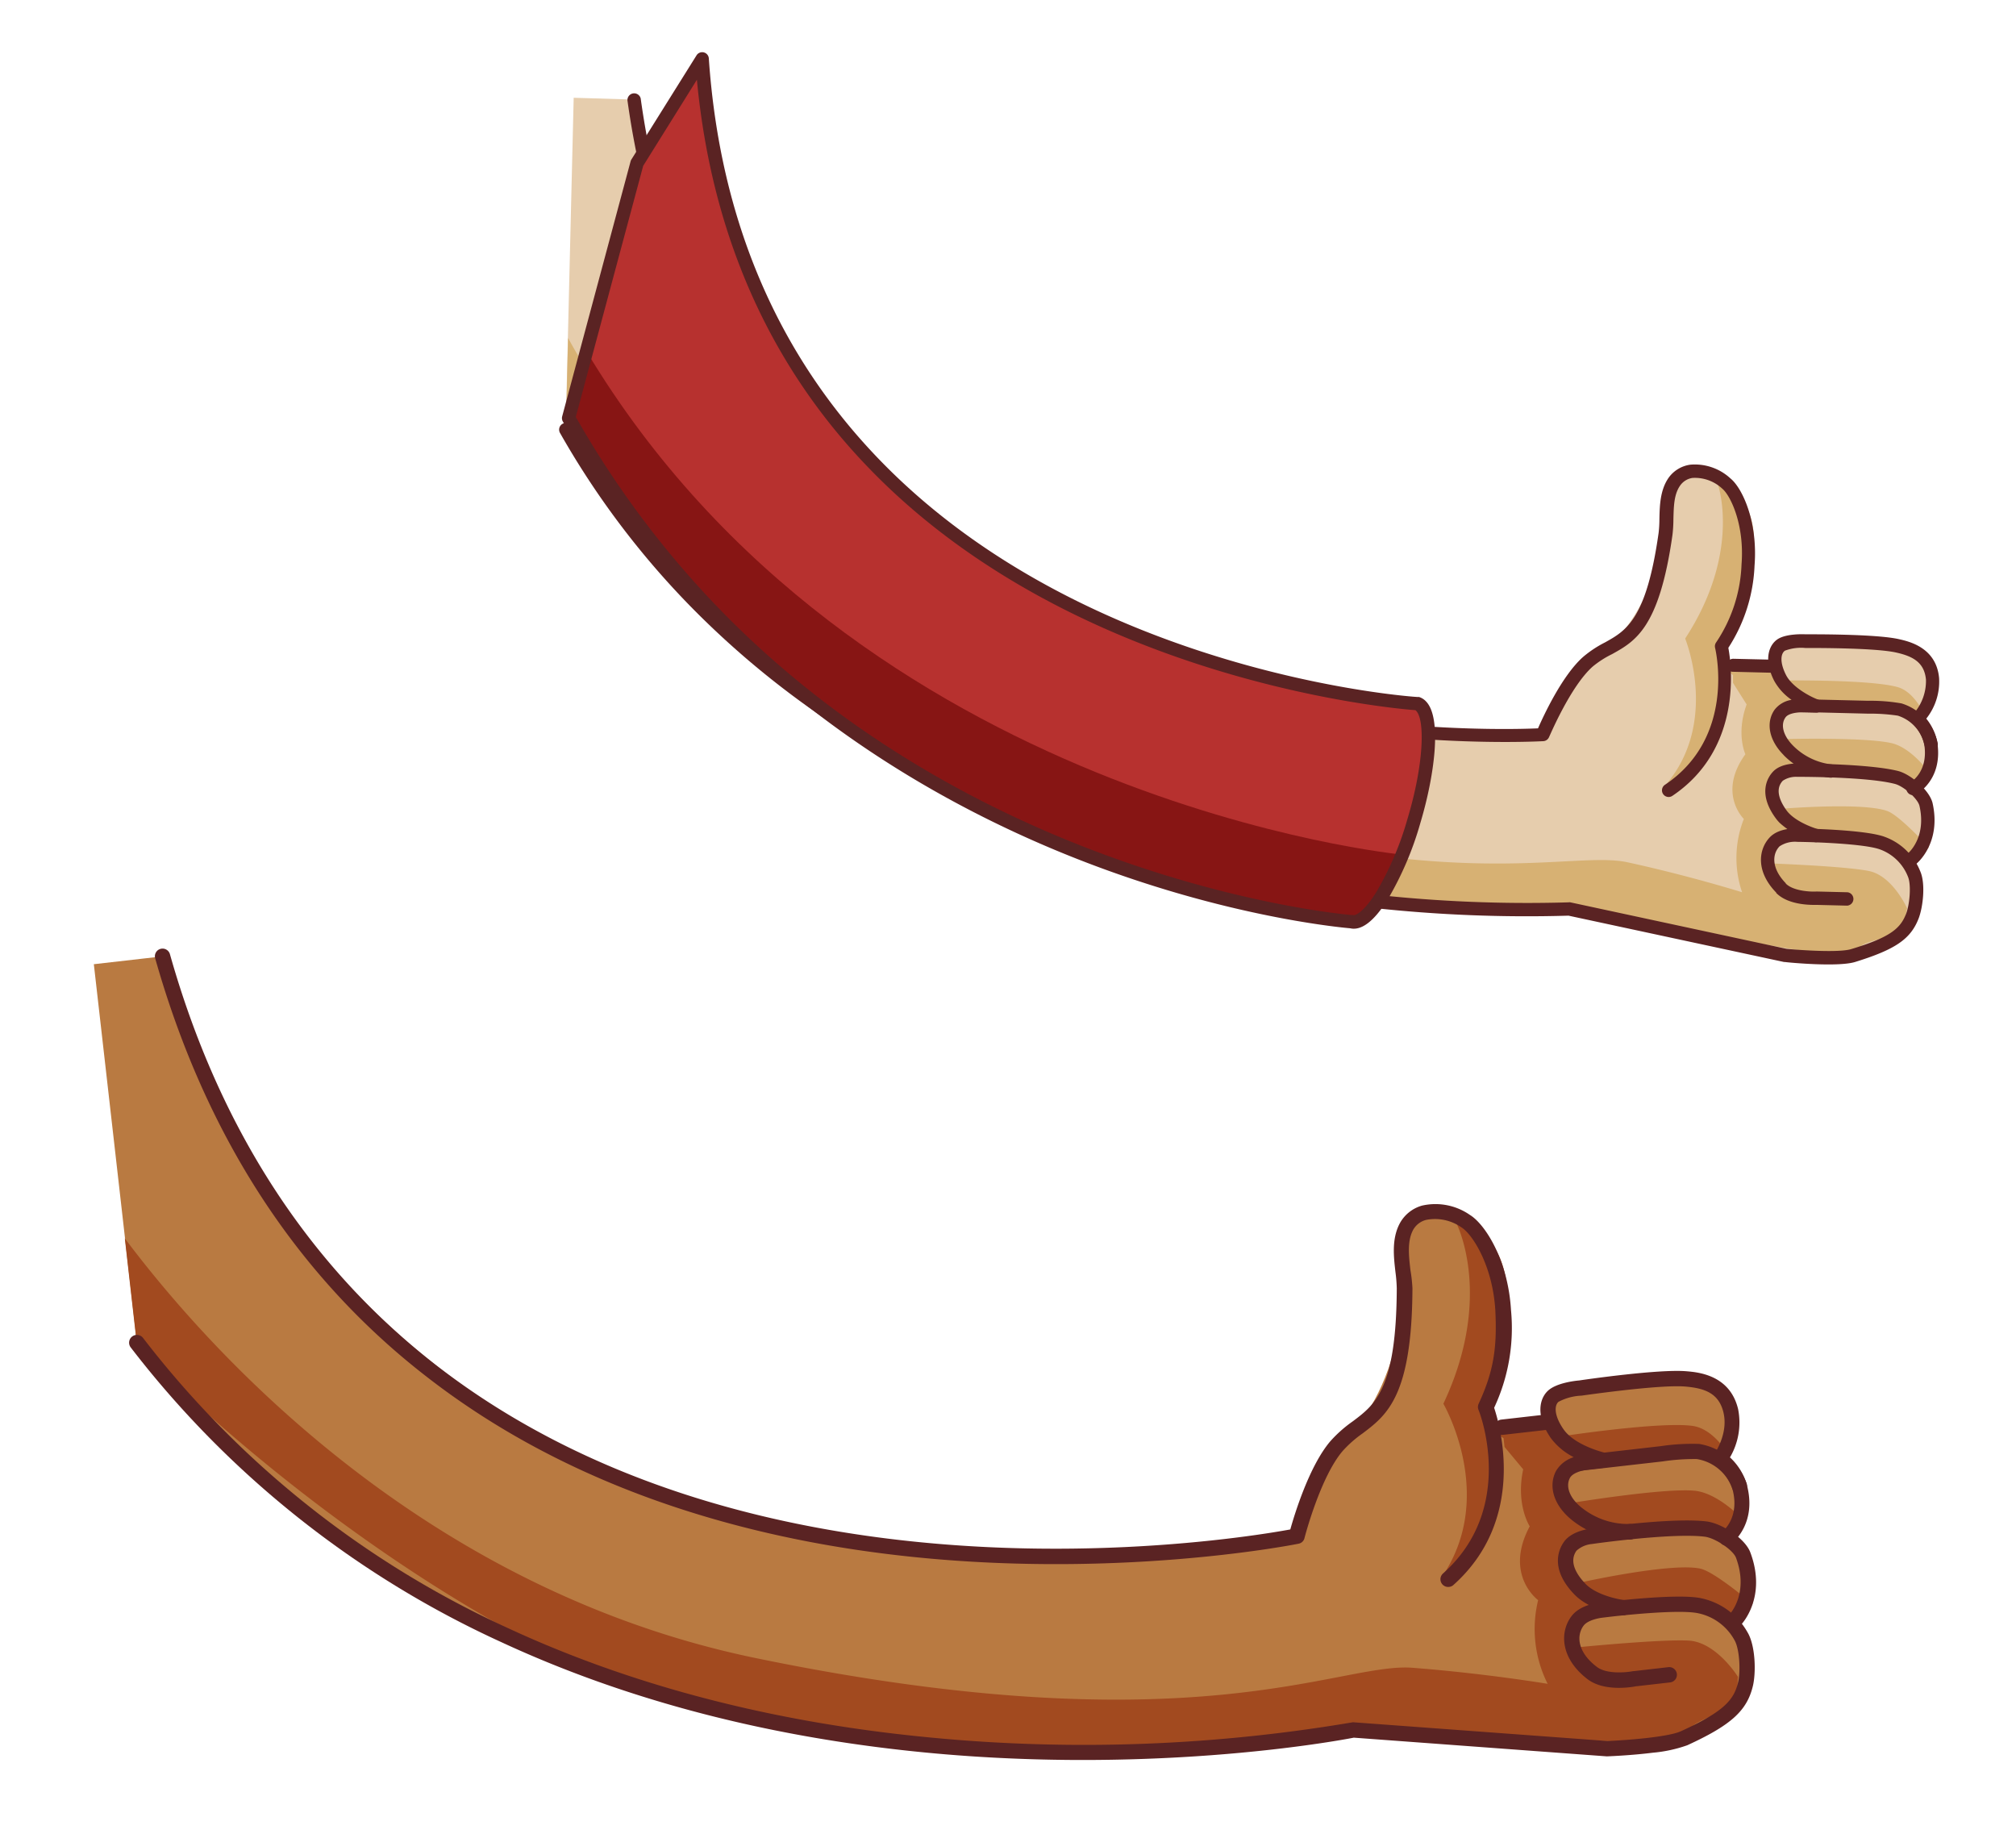 <svg xmlns="http://www.w3.org/2000/svg" viewBox="0 0 324 294.67"><defs><style>.cls-1{fill:#b97a41;}.cls-2{fill:#a24a1f;}.cls-3{fill:#5a2323;}.cls-4{fill:#e6cdad;}.cls-5{fill:#d7b173;}.cls-6{fill:#B7312F;}.cls-7{fill:#871514;}</style></defs><title>hands-left</title><g id="OBJECTS"><path class="cls-1" d="M26.12,153.68S50.7,269.57,208.36,246.83l6.39-14.45s12.84-7.83,11.14-36.6c5.94-.69,21.23-4.33,12.91,30.37l2.59,3.2,7.38-.84,1.32-4.47,21.42-3,6.19,4.42.87,6.18L276.78,234l2.78,4.78-.72,5.61-.18,2.58,2,1.74,1,9-2.58,3.13,1,11.25-7.21,7.28L258.28,281l-40.77-3S94.77,306.66,22,215.76c-3.09-27.13-6.92-60.82-6.92-60.82Z"/><path class="cls-2" d="M272.36,239.55c-4.92-.48-19.65,1.94-19.65,1.94l5.51,4.23,12.43-.83,4.08,1,2.77,1.23,1.68-3.83S275.73,239.88,272.36,239.55Zm1,12.54c-4.56-1.08-19.14,2.16-19.14,2.16l2.38,2.61-1.26-.63-4-3.91-.21-3.46,4.33-1.4.87-2.35-1.53-.82-3.69-4.16.11-3.8,5.29-1.19-.1-.87c.52.18,5.7.23,5.7.23s8.43-1.49,8.77-1.43c4,.71,7.1,4.38,7.1,4.38l-.5-1.66-1-1.36.81-1.39s-2.14-3.45-5.22-3.9c-5.16-.75-20.8,1.62-20.8,1.62l1,.7-1.78-.82-1.81-2.12-7.25.83-.35-.43-.63.23-1-3.54s9.28-26.38-5.42-29.12c0,0,6.13,11.71-2.06,29.08,0,0,8.34,14.33.21,27.15a37,37,0,0,0,8-9.5l.71-12.59.75.47.16,1.41,3,3.6c-1.22,5.69,1.05,9.16,1.05,9.16-4.19,7.83,1.35,11.86,1.35,11.86a19.61,19.61,0,0,0,1.53,13.45S238.77,268.91,227,268s-35,13-105.55-1.56C67.71,255.34,33.34,216.69,20.06,199c.64,5.65,1.29,11.36,1.91,16.81.85,1.07,1.72,2.1,2.58,3.13l.12.11s29.66,30.44,69.11,49.05c1.23.58,2.48,1.14,3.75,1.67a200.11,200.11,0,0,0,31.66,8.62c32.18,5.18,63.34,1.7,63.34,1.7l17.18-.62c5-.8,7.8-1.45,7.8-1.45l16.55,1.23,10,.14,23.18.64s4.43-1.18,4.4-2.1,4.17-2.44,4.17-2.44l3.33-2.68.17-3.36s-3.45-5.58-7.93-5.82-17.55,1.05-17.55,1.05l1.37,3.61L252.58,262l1.71-2.88,3.08-1.34.83.9,13.56-1.41,4.62,3.12,2.75.47,1.6-3.87S275.49,252.6,273.34,252.09Z"/><path class="cls-3" d="M232.91,255a1.24,1.24,0,0,1-1-2.15c11.73-10.43,6-25.62,5.72-26.26a1.26,1.26,0,0,1,0-1c2.37-5.11,3-8.89,2.69-15-.43-7.32-3.74-12.3-5.42-13.34a7.4,7.4,0,0,0-5.71-1.22,3.32,3.32,0,0,0-2.16,1.76c-.87,1.78-.61,4.06-.36,6.26A25.61,25.61,0,0,1,227,207c-.07,17.35-4.12,20.39-8,23.33a18.78,18.78,0,0,0-3.21,2.83c-3.6,4.2-6.11,13.86-6.14,14a1.2,1.2,0,0,1-.94.9c-.37.08-37.55,7.53-78.52-.28-24.11-4.6-44.82-13.51-61.53-26.48C47.64,205.06,33,182.43,24.94,154a1.23,1.23,0,0,1,2.37-.67c7.88,27.88,22.26,50.08,42.73,66,16.39,12.72,36.73,21.48,60.44,26,37.32,7.13,71.48,1.44,76.89.44.69-2.47,3.07-10.24,6.44-14.18a20.8,20.8,0,0,1,3.61-3.2c3.6-2.7,7-5.25,7.06-21.37a24.15,24.15,0,0,0-.21-2.61c-.28-2.43-.6-5.19.59-7.62a5.87,5.87,0,0,1,3.69-3.06,9.69,9.69,0,0,1,7.7,1.51c2.45,1.51,6.12,7.26,6.59,15.29a30.19,30.19,0,0,1-2.71,15.69c1,3,5.21,18-6.56,28.49A1.16,1.16,0,0,1,232.91,255Z"/><path class="cls-3" d="M265.61,281.65c-3.27.41-6.69.56-7.28.58h-.15l-40.6-3c-2.6.51-34,6.32-72.57,2-23.6-2.63-45.27-8.46-64.42-17.34A157.84,157.84,0,0,1,21,216.51a1.23,1.23,0,0,1,2-1.5,155.45,155.45,0,0,0,58.67,46.63c18.91,8.77,40.33,14.53,63.66,17.13a258.44,258.44,0,0,0,72-2,1.27,1.27,0,0,1,.34,0l40.7,3c2.63-.11,9.67-.6,11.79-1.58,7-3.19,8.52-5.08,9.18-7.87.43-1.82.22-5.45-.6-6.79a8.66,8.66,0,0,0-5.86-4.3c-3-.63-12,.3-15.25.71-.64.06-2.47.4-3.13,1.3-1.17,1.58-1,4.24,2.14,6.62,1.56,1.2,4.73.9,5.82.68h.1l5.57-.64a1.23,1.23,0,1,1,.28,2.45l-5.52.63c-.72.14-5.11.88-7.75-1.15-4.41-3.38-4.45-7.58-2.63-10.05,1.45-2,4.52-2.26,4.86-2.28s12-1.52,16-.68a11.2,11.2,0,0,1,7.46,5.44c1.31,2.15,1.4,6.49.89,8.64-.95,4-3.51,6.32-10.55,9.55A22.4,22.4,0,0,1,265.61,281.65Z"/><path class="cls-3" d="M279,261.45a1.26,1.26,0,0,1-1-.34,1.24,1.24,0,0,1,0-1.74c.13-.14,3.09-3.4,1-9.05-.47-1.25-3.35-3.19-5.06-3.39-5.31-.64-18,1.16-18.08,1.18a4.3,4.3,0,0,0-2.49,1.07c-1.29,1.81.06,3.89,1.43,5.32,1.65,1.72,5,2.47,6.21,2.61a1.23,1.23,0,0,1,1.08,1.37,1.24,1.24,0,0,1-1.37,1.08c-.21,0-5.11-.65-7.7-3.35-4-4.15-2.49-7.3-1.66-8.46,1.19-1.68,3.87-2.05,4.17-2.09.51-.07,13.08-1.86,18.71-1.18,2.4.28,6.22,2.69,7.07,5,2.68,7.16-1.34,11.44-1.51,11.62A1.28,1.28,0,0,1,279,261.45Z"/><path class="cls-3" d="M277.64,248.38a1.24,1.24,0,0,1-.89-2.22c.14-.1,3-2.33,1.62-7.09a7.77,7.77,0,0,0-2.62-3.63,1.23,1.23,0,0,1-.27-1.74s2.33-3.21,1.51-6.7c-.73-3.11-3-3.92-6.12-4.19-4.2-.36-16.58,1.45-16.7,1.46a8.6,8.6,0,0,0-3.71,1c-.68.62-.69,2.22.81,4.39,1.81,2.63,6.56,3.76,6.61,3.77a1.24,1.24,0,0,1,1,1.27,1.22,1.22,0,0,1-1.1,1.16l-2.79.32c-.53.08-2.24.44-2.69,1.33-.77,1.49.1,3.47,2.21,5a11.86,11.86,0,0,0,7.33,2.38,1.23,1.23,0,0,1,1.33,1.13A1.21,1.21,0,0,1,262,247.4a14.34,14.34,0,0,1-9-2.85c-3.13-2.32-4.28-5.52-2.94-8.15a5,5,0,0,1,2.86-2.24,10.57,10.57,0,0,1-3.68-3.07c-2.51-3.64-1.81-6.38-.44-7.63s4.36-1.58,5-1.63c.92-.14,12.83-1.86,17.23-1.48,1.92.16,7,.6,8.31,6.09a11.07,11.07,0,0,1-1.31,7.75,9.61,9.61,0,0,1,2.66,4.21c1.83,6.48-2.35,9.62-2.53,9.75A1.23,1.23,0,0,1,277.64,248.38Z"/><path class="cls-3" d="M248.93,229.73h0l-7.38.84a1.23,1.23,0,1,1-.28-2.45l7.38-.84a1.23,1.23,0,0,1,.3,2.45Z"/><path class="cls-3" d="M279.71,240a1.25,1.25,0,0,1-1.34-.87,7.24,7.24,0,0,0-5.68-4.67,34.38,34.38,0,0,0-5.49.38l-13.34,1.52a1.23,1.23,0,0,1-.3-2.45h0l13.32-1.52a34,34,0,0,1,6.2-.36,9.75,9.75,0,0,1,7.64,6.38,1.24,1.24,0,0,1-.83,1.54Z"/><path class="cls-4" d="M101.9,16S109.27,118.88,248,118.07l7.24-11.7s12-5.22,14-30.24c5.21.11,18.83-1.2,7.51,27.73l1.85,3.07,6.47.16,1.67-3.7h18.83l4.82,4.55v5.44l-1.82,1.76,1.83,4.45-1.29,4.75-.47,2.21,1.55,1.74-.19,7.9-2.6,2.39-.5,9.83-7.09,5.41L287,153.5,252.16,146S142.86,156.13,90.91,69c.58-23.77,1.29-53.29,1.29-53.29Z"/><path class="cls-5" d="M304.05,119.43c-4.18-1-17.18-.67-17.18-.67l4.25,4.31,10.82.76,3.4,1.33,2.24,1.39,1.91-3.11S306.92,120.11,304.05,119.43Zm-.65,10.93c-3.8-1.48-16.77-.42-16.77-.42l1.75,2.54-1-.69-3-3.86.23-3,3.9-.69,1-1.92-1.22-.9-2.69-4,.55-3.27,4.7-.39,0-.76c.43.22,4.89.88,4.89.88s7.45-.29,7.74-.2c3.4,1.1,5.6,4.63,5.6,4.63l-.23-1.49-.68-1.29.87-1.1s-1.44-3.23-4-4c-4.36-1.26-18.14-1.08-18.14-1.08l.75.72-1.44-.92-1.3-2-6.36-.15-.24-.41-.57.13-.46-3.18s11.15-21.65-1.21-25.76c0,0,3.89,10.83-5.24,24.83,0,0,5.48,13.36-3.06,23.44a32,32,0,0,0,8-7.23L277.93,108l.59.5,0,1.23,2.19,3.47c-1.74,4.76-.2,8-.2,8-4.54,6.26-.25,10.4-.25,10.4a17.1,17.1,0,0,0-.28,11.78s-8.38-2.63-18.38-4.81-31.75,7-90.86-13.93c-45.07-16-70.1-53.44-79.44-70.32-.12,4.95-.24,10-.36,14.73.61,1,1.23,2,1.86,3l.08.12s22,29.79,53.77,50.55c1,.65,2,1.27,3,1.88a173.56,173.56,0,0,0,26.28,11.22c27.14,8.3,54.44,9,54.44,9l14.88,1.51c4.41-.09,6.91-.32,6.91-.32l14.12,3,8.63,1.31,19.91,3.32s4-.49,4.05-1.29,3.89-1.6,3.89-1.6l3.19-1.92.55-2.87s-2.32-5.23-6.16-6-15.26-1.19-15.26-1.19l.76,3.28-1.52-5.74,1.81-2.28,2.83-.79.6.87,11.87.41,3.61,3.24,2.32.73,1.84-3.15S305.2,131.06,303.4,130.36Z"/><path class="cls-3" d="M130.37,79.29c-16.06-16.48-26-37.73-29.53-63.16a1.08,1.08,0,0,1,2.13-.3c3.46,25,13.2,45.82,28.94,62l0,0c12.62,12.93,29.12,22.91,49,29.65,31.35,10.61,61.49,9.77,66.27,9.56.9-2.05,3.87-8.48,7.25-11.48a17.94,17.94,0,0,1,3.5-2.32c3.42-1.9,6.66-3.69,8.63-17.59a19.32,19.32,0,0,0,.13-2.27c.05-2.14.11-4.56,1.42-6.52a5.15,5.15,0,0,1,3.55-2.19,8.43,8.43,0,0,1,6.46,2.22c1.94,1.59,4.41,7,3.86,14a26.18,26.18,0,0,1-4.21,13.21c.5,2.67,2.35,16.17-9,23.79a1.07,1.07,0,1,1-1.19-1.78c11.36-7.6,8.2-21.39,8.06-22a1.08,1.08,0,0,1,.14-.84,24,24,0,0,0,4.11-12.58c.5-6.37-1.77-11.06-3.09-12.16A6.45,6.45,0,0,0,272,76.8,2.94,2.94,0,0,0,270,78.06c-1,1.44-1,3.43-1.06,5.36a22.08,22.08,0,0,1-.15,2.53c-2.12,15-6,17.1-9.72,19.17a15.75,15.75,0,0,0-3.11,2c-3.6,3.2-6.93,11.23-7,11.31a1.07,1.07,0,0,1-.92.67c-.33,0-33.29,2-67.69-9.62-20.25-6.84-37.05-17-49.92-30.17Z"/><path class="cls-3" d="M110.76,97.22A135.18,135.18,0,0,1,90,69.57a1.07,1.07,0,1,1,1.87-1.06,135.2,135.2,0,0,0,45,47.19c15.26,9.82,33,17.35,52.84,22.38A224.76,224.76,0,0,0,252.09,145a1,1,0,0,1,.29,0l34.74,7.47c2.29.22,8.42.64,10.37.05,6.39-1.92,7.95-3.37,8.85-5.69.59-1.53.84-4.68.3-5.94a7.62,7.62,0,0,0-4.54-4.41c-2.51-.89-10.42-1.17-13.25-1.2A4.44,4.44,0,0,0,286,136c-1.19,1.22-1.34,3.53,1,5.93l0,.05c1.21,1.22,4,1.34,4.94,1.28h.09l4.89.12a1.08,1.08,0,0,1-.06,2.15l-4.83-.12c-.64,0-4.52.15-6.56-1.91l0-.06c-3.34-3.42-2.87-7-1-8.93,1.49-1.51,4.16-1.4,4.46-1.39s10.54.13,13.9,1.33a9.74,9.74,0,0,1,5.79,5.58c.87,2,.43,5.76-.27,7.56-1.29,3.34-3.78,5-10.23,7-2.73.82-10.39.11-11.25,0l-.13,0-34.66-7.45a227.92,227.92,0,0,1-62.84-6.92c-20-5.08-38-12.7-53.5-22.65A142,142,0,0,1,110.76,97.22Z"/><path class="cls-3" d="M286,132.21a6.14,6.14,0,0,1-.62-.73c-2.94-4-1.28-6.59-.42-7.49,1.22-1.31,3.58-1.31,3.84-1.3.45,0,11.51,0,16.28,1.21,2,.53,5,3.06,5.51,5.14,1.45,6.49-2.52,9.71-2.69,9.84a1.08,1.08,0,0,1-1.34-1.69c.14-.1,3.08-2.56,1.93-7.68-.25-1.14-2.51-3.16-3.95-3.54-4.51-1.18-15.64-1.14-15.75-1.14a3.8,3.8,0,0,0-2.27.63c-1.33,1.41-.41,3.37.6,4.76,1.22,1.68,4.05,2.73,5,3a1.07,1.07,0,0,1-.54,2.08A13.84,13.84,0,0,1,286,132.21Z"/><path class="cls-3" d="M286.59,121.26c-2.29-2.34-2.83-5.15-1.39-7.21a4.28,4.28,0,0,1,2.73-1.59,9.06,9.06,0,0,1-2.81-3.09c-1.73-3.43-.8-5.72.53-6.63s4-.84,4.55-.81c.81,0,11.29-.07,15,.78,1.64.37,6,1.36,6.44,6.25a9.57,9.57,0,0,1-2.06,6.52,8.45,8.45,0,0,1,1.8,4c.8,5.81-3.17,8-3.34,8.11a1.07,1.07,0,1,1-1-1.88c.13-.08,2.83-1.66,2.24-5.93a6.76,6.76,0,0,0-1.82-3.45,1.14,1.14,0,0,1-.34-.76,1.09,1.09,0,0,1,.31-.77,7.93,7.93,0,0,0,2.1-5.59c-.26-2.77-2.1-3.75-4.78-4.35-3.57-.81-14.47-.73-14.58-.73a7.34,7.34,0,0,0-3.31.43c-.66.46-.87,1.83.17,3.89s4.14,3.62,5.25,4a1.07,1.07,0,0,1-.41,2.07l-2.44-.05c-.49,0-2,.12-2.48.82-.85,1.2-.34,3,1.3,4.61a10.47,10.47,0,0,0,6.05,2.93,1.07,1.07,0,0,1,1,1.14,1.06,1.06,0,0,1-1.13,1,12.42,12.42,0,0,1-7.42-3.53Z"/><path class="cls-3" d="M277.78,107.68a1.08,1.08,0,0,1,.8-1.82l6.47.15a1.09,1.09,0,0,1,1.05,1.1,1.07,1.07,0,0,1-1.1,1l-6.47-.16A1.06,1.06,0,0,1,277.78,107.68Z"/><path class="cls-3" d="M287.73,114.11a1.09,1.09,0,0,1-.3-.78,1.07,1.07,0,0,1,1.1-1l11.67.28a28.68,28.68,0,0,1,5.39.42,8.47,8.47,0,0,1,5.83,6.42,1.07,1.07,0,0,1-2.12.34A6.34,6.34,0,0,0,305,115a29.82,29.82,0,0,0-4.78-.32l-11.69-.29A1.08,1.08,0,0,1,287.73,114.11Z"/><path class="cls-6" d="M112.83,9.5c6.63,97,114.91,103.6,114.91,103.6,2.65.8,2.41,9.29-.51,19s-7.44,16.86-10.08,16.06c0,0-83.57-6.23-125.76-80.92l11-41Z"/><path class="cls-7" d="M225.38,137.33S137.81,129,94.27,56.47C92,64.94,91.39,67.19,91.39,67.19S124,136.5,217.15,148.11C217.15,148.11,223.53,142.61,225.38,137.33Z"/><path class="cls-3" d="M114.32,99.6A155,155,0,0,1,90.45,67.72a1.09,1.09,0,0,1-.1-.81l11-41a1,1,0,0,1,.13-.29L111.92,8.93a1.07,1.07,0,0,1,2,.49c1.78,25.93,11.09,47.7,27.68,64.72C175,108.44,227.29,112,227.81,112l.25,0a2.59,2.59,0,0,1,1.11.7c2.63,2.69,1.37,12-.91,19.59A52.13,52.13,0,0,1,223,144.58c-2.2,3.5-4.22,5-6,4.59-1.37-.12-15.72-1.46-34.76-7.83C163.8,135.19,137.09,123,114.32,99.6ZM92.54,67A152.44,152.44,0,0,0,115.86,98.1c43,44.08,100.79,48.89,101.37,48.94a.85.85,0,0,1,.23,0c.48.14,1.87-.71,3.71-3.65a49.89,49.89,0,0,0,5-11.69c2.7-8.93,2.85-16,1.43-17.47a.6.6,0,0,0-.12-.11c-3.39-.25-54.43-4.63-87.47-38.52C123.78,59,114.37,37.84,112,12.82l-8.63,13.83Z"/></g></svg>